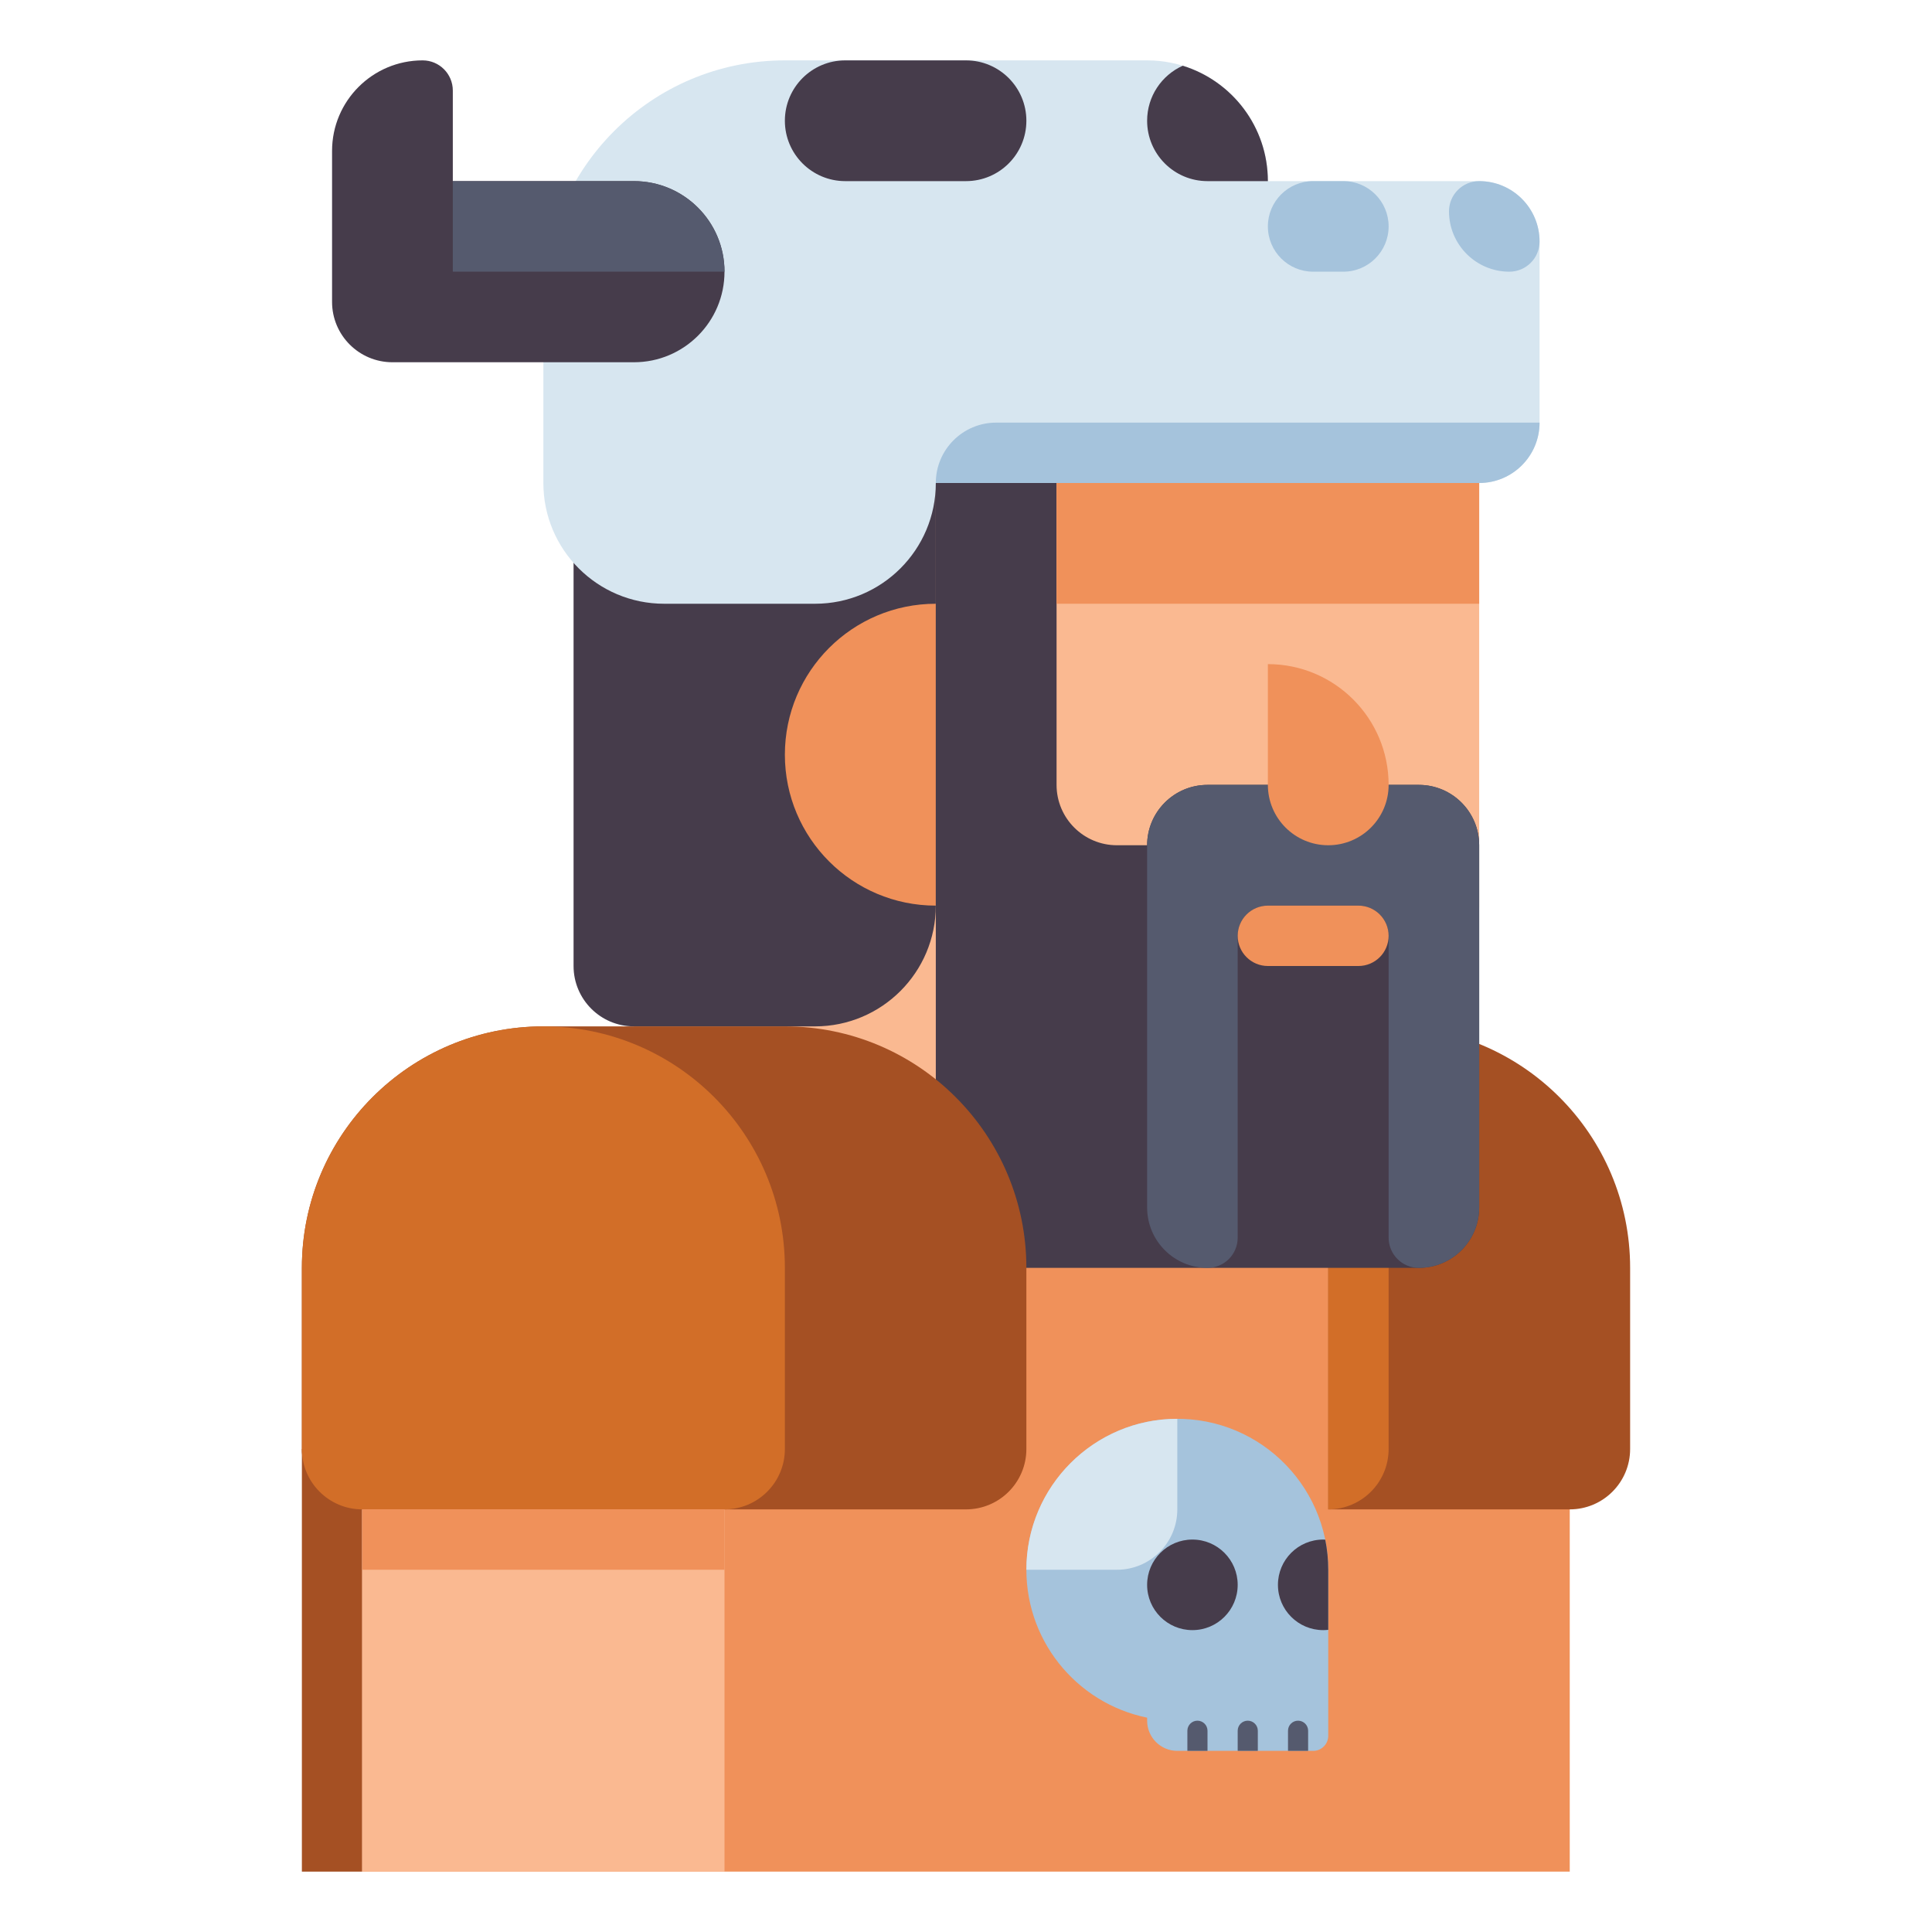 <?xml version="1.0" encoding="utf-8"?>
<!-- Generator: Adobe Illustrator 24.0.0, SVG Export Plug-In . SVG Version: 6.00 Build 0)  -->
<svg version="1.1" id="Layer_1" xmlns="http://www.w3.org/2000/svg" xmlns:xlink="http://www.w3.org/1999/xlink" x="0px" y="0px"
	 viewBox="0 0 512 512" enable-background="new 0 0 512 512" xml:space="preserve">
<g>
	<g>
		<rect x="80" y="384" fill="#A55023" width="16" height="112"/>
	</g>
	<g>
		<path fill="#FAB991" d="M392,128H168v192h112v-32h64c26.51,0,48-21.49,48-48V128z"/>
	</g>
	<g>
		<path fill="#F0915A" d="M200,288h80v32H168v0C168,302.327,182.327,288,200,288z"/>
	</g>
	<g>
		<path fill="#463C4B" d="M216,272h-48c-8.837,0-16-7.163-16-16V128h96v112C248,257.673,233.673,272,216,272z"/>
	</g>
	<g>
		<path fill="#F0915A" d="M368,320H144c-26.51,0-48,21.49-48,48v128h320V368C416,341.49,394.51,320,368,320z"/>
	</g>
	<g>
		<path fill="#A55023" d="M368,272h-64c-2.711,0-5.377,0.188-8,0.516c31.567,3.94,56,30.85,56,63.484v64h64c8.836,0,16-7.163,16-16
			v-48C432,300.654,403.346,272,368,272z"/>
	</g>
	<g>
		<path fill="#D26E28" d="M304,272L304,272c-2.711,0-5.377,0.188-8,0.516c31.567,3.94,56,30.85,56,63.484v64c8.836,0,16-7.163,16-16
			v-48C368,300.654,339.346,272,304,272z"/>
	</g>
	<g>
		<path fill="#FAB991" d="M144,320L144,320c-26.51,0-48,21.49-48,48v128h96V368C192,341.49,170.51,320,144,320z"/>
	</g>
	<g>
		<path fill="#F0915A" d="M248,160v80c-22.091,0-40-17.909-40-40C208,177.909,225.909,160,248,160z"/>
	</g>
	<g>
		<path fill="#463C4B" d="M248,128v192c0,8.837,7.163,16,16,16h112c8.837,0,16-7.163,16-16v-96c0-8.837-7.163-16-16-16h-56
			c-8.837,0-16,7.163-16,16v0h-8c-8.837,0-16-7.163-16-16v-80H248z"/>
	</g>
	<g>
		<path fill="#555A6E" d="M376,208h-56c-8.837,0-16,7.163-16,16v96c0,8.837,7.163,16,16,16h0c4.418,0,8-3.582,8-8v-80
			c0-4.418,3.582-8,8-8h24c4.418,0,8,3.582,8,8v80c0,4.418,3.582,8,8,8h0c8.837,0,16-7.163,16-16v-96
			C392,215.163,384.837,208,376,208z"/>
	</g>
	<g>
		<path fill="#F0915A" d="M352,224L352,224c-8.837,0-16-7.163-16-16v-32h0c17.673,0,32,14.327,32,32v0
			C368,216.837,360.837,224,352,224z"/>
	</g>
	<g>
		<path fill="#F0915A" d="M360,240h-24c-4.418,0-8,3.582-8,8v0c0,4.418,3.582,8,8,8h24c4.418,0,8-3.582,8-8v0
			C368,243.582,364.418,240,360,240z"/>
	</g>
	<g>
		<path fill="#D7E6F0" d="M144,80v48c0,17.673,14.327,32,32,32h40c17.673,0,32-14.327,32-32v0h144c8.837,0,16-7.163,16-16V64
			c0-8.837-7.163-16-16-16h-56v0c0-17.673-14.327-32-32-32h-96C172.654,16,144,44.654,144,80z"/>
	</g>
	<g>
		<rect x="280" y="128" fill="#F0915A" width="112" height="32"/>
	</g>
	<g>
		<path fill="#463C4B" d="M256,48h-32c-8.837,0-16-7.163-16-16v0c0-8.837,7.163-16,16-16h32c8.837,0,16,7.163,16,16v0
			C272,40.837,264.837,48,256,48z"/>
	</g>
	<g>
		<path fill="#463C4B" d="M320,48h16v0c0-14.387-9.495-26.555-22.56-30.583C307.878,19.923,304,25.504,304,32v0
			C304,40.837,311.164,48,320,48z"/>
	</g>
	<g>
		<path fill="#A5C3DC" d="M400,72L400,72c4.418,0,8-3.582,8-8v0c0-8.837-7.163-16-16-16h0c-4.418,0-8,3.582-8,8v0
			C384,64.837,391.163,72,400,72z"/>
	</g>
	<g>
		<path fill="#A5C3DC" d="M356,72h-8c-6.627,0-12-5.373-12-12v0c0-6.627,5.373-12,12-12h8c6.627,0,12,5.373,12,12v0
			C368,66.627,362.627,72,356,72z"/>
	</g>
	<g>
		<g>
			<path fill="#463C4B" d="M120,48V24c0-4.418-3.582-8-8-8h0c-13.255,0-24,10.745-24,24v40c0,8.837,7.163,16,16,16h64
				c13.255,0,24-10.745,24-24v0c0-13.255-10.745-24-24-24H120z"/>
		</g>
		<g>
			<path fill="#555A6E" d="M192,72h-72V48h48C181.255,48,192,58.745,192,72L192,72z"/>
		</g>
	</g>
	<g>
		<path fill="#A55023" d="M208,272h-64c-35.346,0-64,28.654-64,64v48c0,8.837,7.163,16,16,16h160c8.837,0,16-7.163,16-16v-48
			C272,300.654,243.346,272,208,272z"/>
	</g>
	<g>
		<path fill="#D26E28" d="M144,272L144,272c-35.346,0-64,28.654-64,64v48c0,8.837,7.163,16,16,16h96c8.837,0,16-7.163,16-16v-48
			C208,300.654,179.346,272,144,272z"/>
	</g>
	<g>
		<rect x="96" y="400" fill="#F0915A" width="96" height="16"/>
	</g>
	<g>
		<g>
			<path fill="#A5C3DC" d="M309.124,376.101c-20.048,1.402-36.124,17.876-37.077,37.95c-0.959,20.209,13.086,37.317,31.954,41.148
				V456c0,4.418,3.582,8,8,8h36c2.209,0,4-1.791,4-4v-44C352,392.957,332.516,374.465,309.124,376.101z"/>
		</g>
		<g>
			<circle fill="#463C4B" cx="316" cy="420" r="12"/>
		</g>
		<g>
			<path fill="#463C4B" d="M338.667,420c0,6.627,5.373,12,12,12c0.451,0,0.895-0.03,1.333-0.078V416c0-2.73-0.276-5.396-0.797-7.973
				c-0.179-0.008-0.355-0.027-0.536-0.027C344.039,408,338.667,413.373,338.667,420z"/>
		</g>
		<g>
			<path fill="#D7E6F0" d="M272,416h24c8.837,0,16-7.163,16-16v-24h0C289.909,376,272,393.909,272,416L272,416z"/>
		</g>
		<g>
			<path fill="#555A6E" d="M344,456L344,456c1.473,0,2.667,1.194,2.667,2.667V464h-5.333v-5.333
				C341.333,457.194,342.527,456,344,456z"/>
		</g>
		<g>
			<path fill="#555A6E" d="M317.333,456L317.333,456c1.473,0,2.667,1.194,2.667,2.667V464h-5.333v-5.333
				C314.667,457.194,315.861,456,317.333,456z"/>
		</g>
		<g>
			<path fill="#555A6E" d="M330.667,456L330.667,456c1.473,0,2.667,1.194,2.667,2.667V464H328v-5.333
				C328,457.194,329.194,456,330.667,456z"/>
		</g>
	</g>
	<g>
		<path fill="#A5C3DC" d="M408,112H264c-8.837,0-16,7.163-16,16v0h144C400.837,128,408,120.837,408,112L408,112z"/>
	</g>
</g>
</svg>
